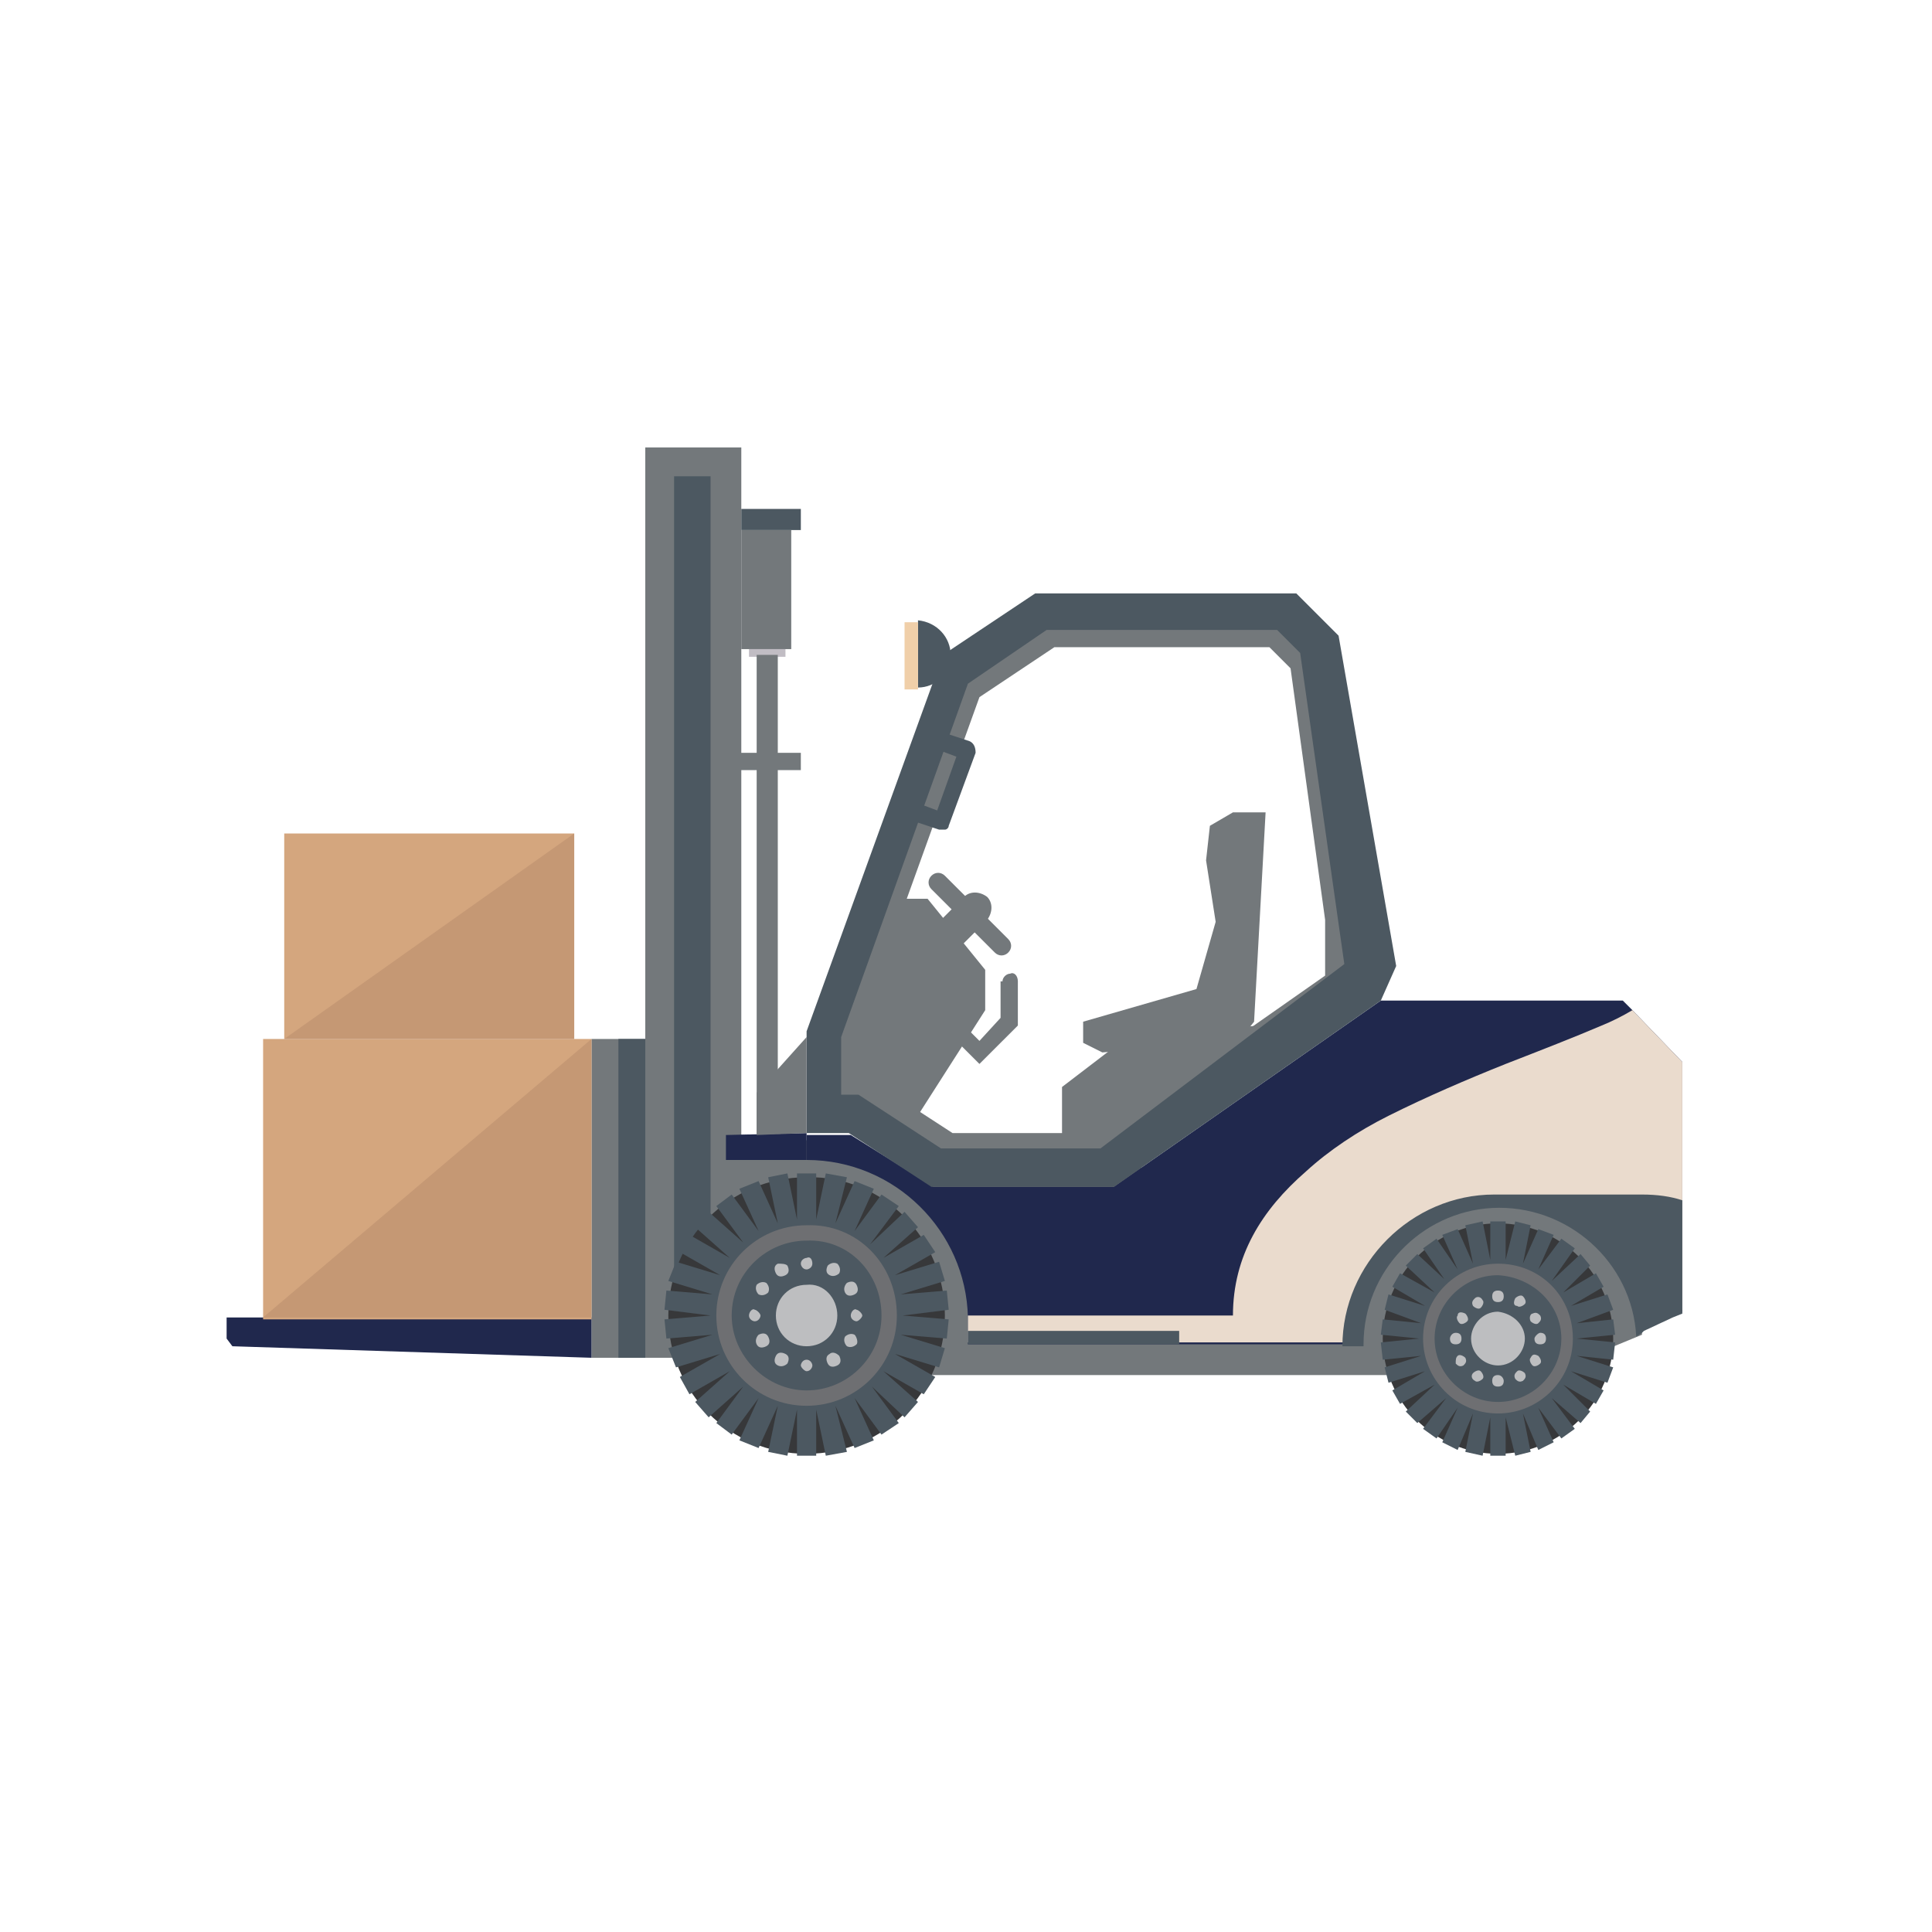 <?xml version="1.0" encoding="utf-8"?>
<!-- Generator: Adobe Illustrator 22.1.0, SVG Export Plug-In . SVG Version: 6.00 Build 0)  -->
<svg version="1.1" id="Layer_1" xmlns="http://www.w3.org/2000/svg" xmlns:xlink="http://www.w3.org/1999/xlink" x="0px" y="0px"
	 viewBox="0 0 100.6 100.6" style="enable-background:new 0 0 100.6 100.6;" xml:space="preserve">
<style type="text/css">
	.st0{fill:#73787B;}
	.st1{fill:#4C5861;}
	.st2{fill:#20284D;}
	.st3{fill:#C1BDC4;}
	.st4{fill:#EADBCD;}
	.st5{fill:#37383A;}
	.st6{fill:#6E6F72;}
	.st7{fill:#BDBEC0;}
	.st8{fill:#F0CFA9;}
	.st9{fill:#D4A67E;}
	.st10{opacity:0.5;fill:#B68B6A;enable-background:new    ;}
</style>
<g>
	<g id="Layer_1_4_">
		<rect x="33.6" y="23.3" class="st0" width="5" height="47.4"/>
		<rect x="30.8" y="54.1" class="st0" width="2.8" height="16.6"/>
		<rect x="32.2" y="54.1" class="st1" width="1.4" height="16.6"/>
		<polygon class="st2" points="30.8,70.7 12.1,70.1 11.8,69.7 11.8,68.6 30.8,68.6 		"/>
		<rect x="35.1" y="24.8" class="st1" width="1.9" height="44.3"/>
		<rect x="38.6" y="27.6" class="st0" width="2.6" height="6.2"/>
		<rect x="39" y="33.8" class="st3" width="1.9" height="0.4"/>
		<rect x="39.4" y="34.1" class="st0" width="1.1" height="36.5"/>
		<rect x="37.8" y="39.2" class="st0" width="3.9" height="0.9"/>
		<rect x="38.6" y="26.5" class="st1" width="3.1" height="1.1"/>
		<path class="st0" d="M69.3,36.9L68.8,34l-2-2H54.1l-4.5,3L43,53.2v5h2.1l4,2.6h8.8l12.9-9v-3.9L69.3,36.9z M69,50.8L57.3,59h-7.7
			l-4-2.6h-0.8v-2.9L51,36.3l0,0l3.9-2.6l0,0h11.2l1.1,1.1L69,47.9V50.8z"/>
		<polygon class="st0" points="39.9,71.6 77.6,71.6 80.4,71.6 85.5,69.5 85.5,60.8 45.6,60.8 41.3,59.1 38.3,59.1 38.3,64.3 		"/>
		<path class="st2" d="M85,52.6l-0.5-0.5H71.9l-12.9,9l-1,0.7h-9.4l-1.1-0.7l-3.2-2H42v1.3c4.6,0,8.3,3.7,8.4,8.2c0,0,0,0.1,0,0.1
			c0,0.2,0,0.4,0,0.6v0.7h20.3c0-0.1,0-0.2,0-0.4s0-0.2,0-0.4c0.4-3.7,3.7-6.8,7.3-6.8c3.1,0,6.1,2.1,7.2,4.9c0,0.1,0.1,0.2,0.1,0.3
			c0.1,0.2,0.1,0.4,0.2,0.6v0c0.1,0.3,0.1,0.7,0.1,1l1.5-0.7l0.5-0.2V55.3L85,52.6z"/>
		<path class="st4" d="M85,52.6c-0.5,0.3-1.1,0.6-1.6,0.8c-1.4,0.6-3.2,1.3-5,2c-2,0.8-4.1,1.7-6.1,2.7c-1.6,0.8-3.1,1.8-4.3,2.9
			c-2.3,2-3.8,4.4-3.8,7.5H50.4c0,0,0,0.1,0,0.1c0,0.2,0,0.4,0,0.6v0.7h20.3c0-0.1,0-0.2,0-0.4c0.2-3.8,3.6-7,7.4-7
			c3.2,0,6.3,2.1,7.2,5c0.1,0.2,0.1,0.4,0.2,0.6v0c0.1,0.3,0.1,0.7,0.1,1l1.5-0.7l0.5-0.2V55.3L85,52.6z"/>
		<path class="st1" d="M87.6,62.5v5.9l-0.5,0.2l-1.5,0.7l-0.1,0.1l-0.3,0.2c-0.2-3.9-3.6-6.9-7.5-6.7c-3.7,0.2-6.7,3.3-6.7,7.1v0.1
			h-1.1v0c0-4.3,3.6-7.9,7.9-7.9h7.7C86.3,62.2,87,62.3,87.6,62.5z"/>
		<path class="st5" d="M49.2,68.5c0,4-3.2,7.2-7.2,7.2c-4,0-7.2-3.2-7.2-7.2c0-4,3.2-7.2,7.2-7.2l0,0C46,61.2,49.2,64.5,49.2,68.5
			L49.2,68.5z"/>
		<polygon class="st1" points="49.4,68.2 49.3,67.2 46.9,67.4 49.2,66.7 48.9,65.7 46.6,66.4 48.7,65.2 48.1,64.3 46,65.5
			47.8,63.9 47.1,63.1 45.3,64.8 46.8,62.8 45.9,62.2 44.5,64.1 45.5,61.9 44.5,61.5 43.5,63.7 44.1,61.3 43,61.1 42.5,63.5
			42.5,61.1 41.5,61.1 41.5,63.5 41,61.1 40,61.3 40.5,63.7 39.5,61.5 38.5,61.9 39.5,64.1 38.1,62.2 37.3,62.8 38.7,64.7
			36.9,63.1 36.2,63.9 38,65.5 35.9,64.3 35.4,65.2 37.5,66.4 35.2,65.7 34.8,66.7 37.1,67.4 34.7,67.2 34.6,68.2 37,68.5
			34.6,68.7 34.7,69.7 37.1,69.5 34.8,70.2 35.2,71.2 37.5,70.5 35.4,71.7 35.9,72.6 38,71.4 36.2,73 36.9,73.8 38.7,72.2
			37.3,74.1 38.1,74.7 39.5,72.8 38.5,75 39.5,75.4 40.5,73.2 40,75.6 41,75.8 41.5,73.4 41.5,75.8 42.5,75.8 42.5,73.4 43,75.8
			44.1,75.6 43.5,73.2 44.5,75.4 45.5,75 44.5,72.8 45.9,74.7 46.8,74.1 45.4,72.2 47.1,73.8 47.8,73 46,71.4 48.1,72.6 48.7,71.7
			46.6,70.5 48.9,71.2 49.2,70.2 46.9,69.5 49.3,69.7 49.4,68.7 47,68.5 		"/>
		<path class="st6" d="M46.7,68.5c0,2.6-2.1,4.7-4.7,4.7l0,0l0,0c-2.6,0-4.7-2.1-4.7-4.7l0,0c0-2.6,2.1-4.7,4.7-4.7l0,0
			C44.6,63.7,46.7,65.8,46.7,68.5L46.7,68.5z"/>
		<path class="st1" d="M45.9,68.5c0,2.2-1.8,3.9-3.9,3.9s-3.9-1.8-3.9-3.9c0-2.2,1.8-3.9,3.9-3.9l0,0C44.2,64.5,45.9,66.3,45.9,68.5
			z"/>
		<path class="st7" d="M42.3,65.8c0,0.2-0.2,0.3-0.3,0.3c-0.2,0-0.3-0.2-0.3-0.3c0-0.2,0.2-0.3,0.3-0.3
			C42.2,65.4,42.3,65.6,42.3,65.8C42.3,65.8,42.3,65.8,42.3,65.8z M42,70.8c-0.2,0-0.3,0.2-0.3,0.3s0.2,0.3,0.3,0.3l0,0
			c0.2,0,0.3-0.2,0.3-0.3S42.2,70.8,42,70.8z M40.5,65.8c-0.2,0.1-0.2,0.3-0.1,0.5c0.1,0.2,0.3,0.2,0.5,0.1c0.2-0.1,0.2-0.3,0.1-0.5
			C40.9,65.8,40.7,65.8,40.5,65.8L40.5,65.8z M43.2,70.5c-0.2,0.1-0.2,0.3-0.1,0.5c0.1,0.2,0.3,0.2,0.5,0.1c0.2-0.1,0.2-0.3,0.1-0.5
			C43.5,70.4,43.3,70.4,43.2,70.5L43.2,70.5z M39.4,66.9c-0.1,0.2,0,0.4,0.1,0.5c0.2,0.1,0.4,0,0.5-0.1c0.1-0.2,0-0.4-0.1-0.5l0,0
			C39.7,66.7,39.5,66.8,39.4,66.9L39.4,66.9z M44,69.6c-0.1,0.2,0,0.4,0.1,0.5l0,0c0.2,0.1,0.4,0,0.5-0.1s0-0.4-0.1-0.5
			C44.3,69.4,44.1,69.5,44,69.6L44,69.6z M39,68.5c0,0.2,0.2,0.3,0.3,0.3c0.2,0,0.3-0.2,0.3-0.3s-0.2-0.3-0.3-0.3
			C39.2,68.1,39,68.3,39,68.5L39,68.5z M44.3,68.5c0,0.2,0.2,0.3,0.3,0.3s0.3-0.2,0.3-0.3s-0.2-0.3-0.3-0.3
			C44.5,68.1,44.3,68.3,44.3,68.5L44.3,68.5L44.3,68.5z M39.4,70c0.1,0.2,0.3,0.2,0.5,0.1c0.2-0.1,0.2-0.3,0.1-0.5
			c-0.1-0.2-0.3-0.2-0.5-0.1C39.4,69.6,39.3,69.8,39.4,70L39.4,70z M44,67.3c0.1,0.2,0.3,0.2,0.5,0.1c0,0,0,0,0,0
			c0.2-0.1,0.2-0.3,0.1-0.5c-0.1-0.2-0.3-0.2-0.5-0.1c0,0,0,0,0,0C44,66.9,43.9,67.1,44,67.3C44,67.3,44,67.3,44,67.3z M40.5,71.1
			c0.2,0.1,0.4,0,0.5-0.1l0,0c0.1-0.2,0.1-0.4-0.1-0.5s-0.4-0.1-0.5,0.1c0,0,0,0,0,0C40.3,70.8,40.3,71,40.5,71.1L40.5,71.1z
			 M43.2,66.4c0.2,0.1,0.4,0,0.5-0.1c0.1-0.2,0-0.4-0.1-0.5c-0.2-0.1-0.4,0-0.5,0.1C43,66.1,43,66.3,43.2,66.4
			C43.2,66.4,43.2,66.4,43.2,66.4z"/>
		<path class="st7" d="M43.6,68.5c0,0.9-0.7,1.6-1.6,1.6c-0.9,0-1.6-0.7-1.6-1.6c0-0.9,0.7-1.6,1.6-1.6l0,0
			C42.9,66.8,43.6,67.6,43.6,68.5z"/>
		<path class="st5" d="M84,69.7c0,3.3-2.7,6-6,6c-3.3,0-6-2.7-6-6c0-3.3,2.7-6,6-6C81.3,63.7,84,66.4,84,69.7
			C84,69.7,84,69.7,84,69.7z"/>
		<polygon class="st1" points="84.1,69.5 84,68.7 82.1,68.9 84,68.2 83.7,67.4 81.8,68 83.5,67 83.1,66.3 81.4,67.3 82.8,65.9
			82.3,65.3 80.8,66.7 82,65 81.3,64.5 80.1,66.1 80.9,64.3 80.1,64 79.3,65.8 79.7,63.8 78.9,63.6 78.4,65.6 78.4,63.6 77.6,63.6
			77.6,65.6 77.2,63.6 76.3,63.8 76.7,65.8 75.9,64 75.1,64.3 75.9,66.1 74.8,64.5 74.1,65 75.2,66.6 73.8,65.3 73.2,65.9
			74.7,67.3 72.9,66.3 72.5,67 74.2,68 72.3,67.4 72.1,68.2 74,68.9 72,68.7 71.9,69.5 73.9,69.7 71.9,69.9 72,70.8 74,70.6
			72.1,71.2 72.3,72 74.2,71.4 72.5,72.4 72.9,73.1 74.7,72.1 73.2,73.5 73.8,74.1 75.3,72.8 74.1,74.4 74.8,74.9 75.9,73.3
			75.1,75.1 75.9,75.5 76.7,73.6 76.3,75.6 77.2,75.8 77.6,73.8 77.6,75.8 78.4,75.8 78.4,73.8 78.9,75.8 79.7,75.6 79.3,73.6
			80.1,75.5 80.9,75.1 80.1,73.3 81.3,74.9 82,74.4 80.8,72.8 82.3,74.1 82.8,73.5 81.4,72.1 83.1,73.1 83.5,72.4 81.8,71.4
			83.7,72 84,71.2 82.1,70.6 84,70.8 84.1,69.9 82.1,69.7 		"/>
		<path class="st6" d="M81.9,69.7c0,2.2-1.8,3.9-3.9,3.9l0,0l0,0c-2.2,0-3.9-1.8-3.9-3.9l0,0l0,0c0-2.2,1.8-3.9,3.9-3.9l0,0l0,0
			C80.2,65.8,81.9,67.5,81.9,69.7L81.9,69.7z"/>
		<path class="st1" d="M81.3,69.7c0,1.8-1.5,3.3-3.3,3.3s-3.3-1.5-3.3-3.3c0-1.8,1.5-3.3,3.3-3.3l0,0C79.8,66.5,81.3,67.9,81.3,69.7
			L81.3,69.7z"/>
		<path class="st7" d="M78.3,67.5c0,0.2-0.1,0.3-0.3,0.3s-0.3-0.1-0.3-0.3c0-0.2,0.1-0.3,0.3-0.3S78.3,67.3,78.3,67.5z M78,71.6
			c-0.2,0-0.3,0.1-0.3,0.3c0,0.2,0.1,0.3,0.3,0.3c0.2,0,0.3-0.1,0.3-0.3C78.3,71.8,78.2,71.6,78,71.6L78,71.6z M76.8,67.6
			c-0.1,0.1-0.2,0.2-0.1,0.4c0.1,0.1,0.3,0.2,0.4,0.1c0.1-0.1,0.2-0.3,0.1-0.4C77.1,67.5,76.9,67.5,76.8,67.6
			C76.8,67.6,76.8,67.6,76.8,67.6z M79,71.4c-0.1,0.1-0.2,0.2-0.1,0.4c0.1,0.1,0.2,0.2,0.4,0.1c0.1-0.1,0.2-0.2,0.1-0.4l0,0
			C79.3,71.4,79.1,71.3,79,71.4L79,71.4z M75.9,68.5c-0.1,0.1,0,0.3,0.1,0.4c0.1,0.1,0.3,0,0.4-0.1c0.1-0.1,0-0.3-0.1-0.4
			C76.1,68.3,75.9,68.3,75.9,68.5C75.9,68.5,75.9,68.5,75.9,68.5L75.9,68.5z M79.7,70.7c-0.1,0.1,0,0.3,0.1,0.4
			c0.1,0.1,0.3,0,0.4-0.1c0.1-0.1,0-0.3-0.1-0.4C79.9,70.5,79.8,70.5,79.7,70.7C79.7,70.7,79.7,70.7,79.7,70.7L79.7,70.7z
			 M75.5,69.7c0,0.2,0.1,0.3,0.3,0.3c0.2,0,0.3-0.1,0.3-0.3c0-0.2-0.1-0.3-0.3-0.3l0,0C75.6,69.4,75.5,69.6,75.5,69.7z M79.9,69.7
			c0,0.2,0.1,0.3,0.3,0.3l0,0c0.2,0,0.3-0.1,0.3-0.3c0-0.2-0.1-0.3-0.3-0.3C80.1,69.4,79.9,69.6,79.9,69.7z M75.8,71
			c0.1,0.1,0.2,0.2,0.4,0.1c0.1-0.1,0.2-0.2,0.1-0.4c0,0,0,0,0,0c-0.1-0.1-0.3-0.2-0.4-0.1C75.8,70.7,75.8,70.8,75.8,71z M79.7,68.8
			c0.1,0.1,0.3,0.2,0.4,0.1c0.1-0.1,0.2-0.2,0.1-0.4c0,0,0,0,0,0c-0.1-0.1-0.2-0.2-0.4-0.1c0,0,0,0,0,0
			C79.7,68.4,79.6,68.6,79.7,68.8L79.7,68.8z M76.8,71.9c0.1,0.1,0.3,0,0.4-0.1c0.1-0.1,0-0.3-0.1-0.4c-0.1-0.1-0.3,0-0.4,0.1
			C76.6,71.6,76.6,71.8,76.8,71.9C76.7,71.9,76.8,71.9,76.8,71.9z M79,68c0.1,0.1,0.3,0,0.4-0.1c0.1-0.1,0-0.3-0.1-0.4
			c-0.1-0.1-0.3,0-0.4,0.1C78.8,67.8,78.8,68,79,68C79,68,79,68,79,68z"/>
		<path class="st7" d="M79.4,69.7c0,0.7-0.6,1.4-1.4,1.4c-0.7,0-1.4-0.6-1.4-1.4c0-0.7,0.6-1.4,1.4-1.4C78.8,68.4,79.4,69,79.4,69.7
			z"/>
		<polygon class="st0" points="46.5,46.8 48.3,46.8 51.3,50.5 51.3,52.6 47.4,58.7 43.7,58.1 43.3,53.6 		"/>
		<polygon class="st0" points="66.7,53.3 58.7,54 55.3,56.6 55.3,59.9 57.6,59.9 		"/>
		<path class="st1" d="M69.7,33.1L69.7,33.1l-2.2-2.2H53.9l-4.8,3.2L42,53.7V59h2.2l4.3,2.8H58l13.9-9.7l0.8-1.8L69.7,33.1z
			 M70,50.2l-12.7,9.6h-8.3l-4.3-2.8h-0.9V54l6.6-18.4l0,0l4.1-2.8l0,0h12l1.2,1.2l2,14.1L70,50.2z"/>
		<polygon class="st0" points="64.2,42.3 65.9,42.3 65.3,53.2 64.5,54.2 57.4,54.8 56.4,54.3 56.4,53.2 62.3,51.5 63.3,48
			62.8,44.8 63,43 		"/>
		<polygon class="st0" points="51,55.4 49.8,54.2 50.4,53.6 51,54.2 52.1,53 52.1,51.1 53,51.1 53,53.4 		"/>
		<path class="st0" d="M53,51.1c0,0.2-0.2,0.4-0.4,0.4s-0.4-0.2-0.4-0.4s0.2-0.4,0.4-0.4C52.8,50.6,53,50.8,53,51.1z"/>
		<path class="st0" d="M52.5,48.9c0.2,0.2,0.2,0.5,0,0.7l0,0l0,0c-0.2,0.2-0.5,0.2-0.7,0l0,0l-3.3-3.3c-0.2-0.2-0.2-0.5,0-0.7l0,0
			c0.2-0.2,0.5-0.2,0.7,0l0,0L52.5,48.9z"/>
		<path class="st0" d="M51.4,46.7c0.3,0.3,0.3,0.8,0,1.2l-1.6,1.6c-0.3,0.3-0.8,0.3-1.2,0l0,0c-0.3-0.3-0.3-0.8,0-1.2l0,0l1.6-1.6
			C50.5,46.4,51,46.4,51.4,46.7L51.4,46.7L51.4,46.7z"/>
		<path class="st1" d="M49,43.2c-0.1,0-0.1,0-0.1,0l-1.2-0.4c-0.2-0.1-0.4-0.3-0.3-0.6s0.3-0.4,0.6-0.3c0,0,0,0,0,0l0.8,0.3l1-2.8
			L49,39.1c-0.2-0.1-0.3-0.3-0.3-0.6c0.1-0.2,0.3-0.3,0.6-0.3l1.2,0.4c0.2,0.1,0.3,0.3,0.3,0.6L49.4,43c0,0.1-0.1,0.2-0.2,0.2
			C49.1,43.2,49.1,43.2,49,43.2z"/>
		<path class="st1" d="M49.5,34.1c0,1-0.8,1.7-1.7,1.7c0,0,0,0,0,0v-3.5C48.8,32.4,49.5,33.2,49.5,34.1
			C49.5,34.1,49.5,34.1,49.5,34.1z"/>
		<rect x="47.1" y="32.4" class="st8" width="0.7" height="3.5"/>
		<polygon class="st2" points="42,60.4 37.8,60.4 37.8,59.1 42,59 		"/>
		<polygon class="st0" points="42,58.9 42,59 39.4,59.1 39.4,56.9 42,54 		"/>
		<rect x="50.4" y="69.3" class="st1" width="11" height="0.7"/>
		<rect x="13.7" y="54.1" class="st9" width="17.1" height="14.6"/>
		<polygon class="st10" points="30.8,54.1 30.8,68.6 13.7,68.6 		"/>
		<rect x="14.8" y="43.4" class="st9" width="15.1" height="10.7"/>
		<polygon class="st10" points="29.9,43.4 14.8,54.1 29.9,54.1 		"/>
	</g>
</g>
</svg>
